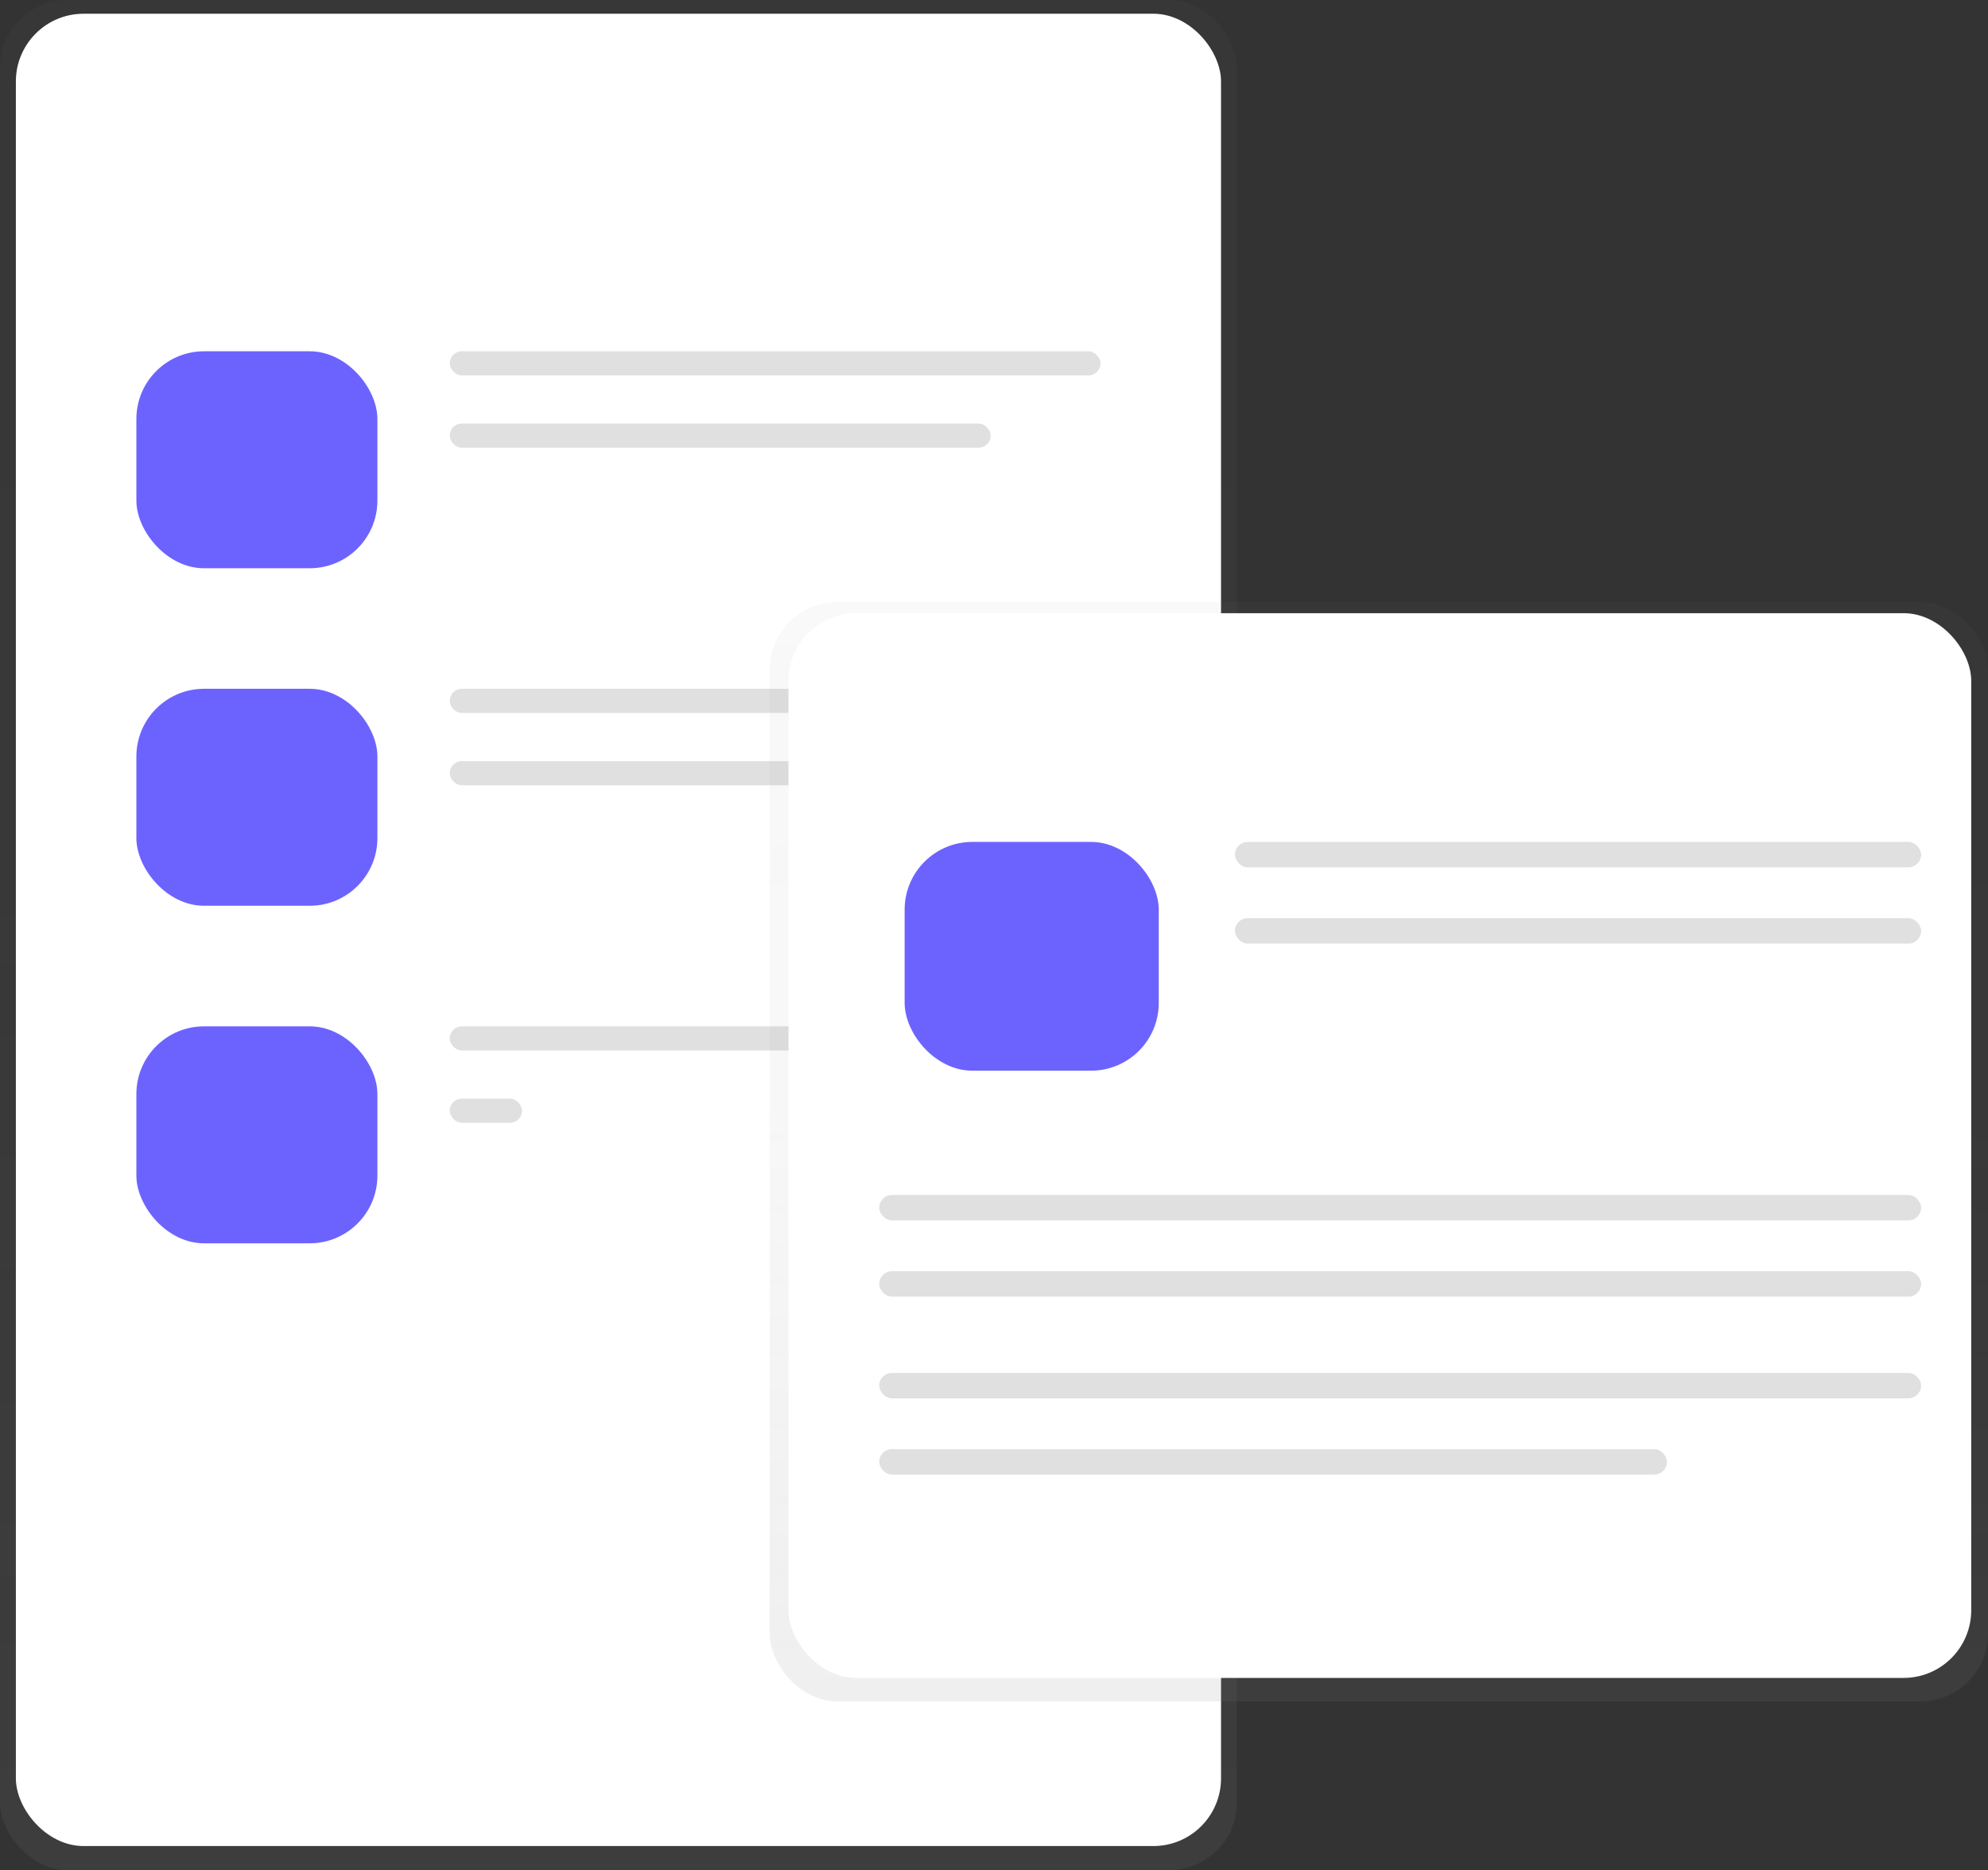 <svg xmlns="http://www.w3.org/2000/svg" viewBox="0 0 132.157 124.292"><rect x="0" y="0" width="132.157" height="124.292" fill="#333333" stroke="none"/><defs><style>.a{opacity:.5}.b{fill:url(#a)}.c{fill:#fff}.d{fill:#6c63ff}.e{fill:#e0e0e0}</style><linearGradient id="a" x1=".5" y1="1" x2=".5" gradientUnits="objectBoundingBox"><stop offset="0" stop-color="gray" stop-opacity=".251"/><stop offset=".54" stop-color="gray" stop-opacity=".122"/><stop offset="1" stop-color="gray" stop-opacity=".102"/></linearGradient></defs><g class="a"><rect class="b" width="82.223" height="124.292" rx="4.5"/></g><rect class="c" width="80.116" height="121.776" rx="4.5" transform="translate(1.055 .913)"/><rect class="d" width="16.023" height="14.421" rx="4.5" transform="translate(9.066 23.346)"/><rect class="e" width="43.263" height="1.603" rx=".801" transform="translate(29.896 23.346)"/><rect class="e" width="35.964" height="1.603" rx=".801" transform="translate(29.896 28.152)"/><rect class="d" width="16.023" height="14.421" rx="4.5" transform="translate(9.066 45.777)"/><rect class="e" width="43.263" height="1.603" rx=".801" transform="translate(29.896 45.777)"/><rect class="e" width="43.263" height="1.603" rx=".801" transform="translate(29.896 50.585)"/><rect class="d" width="16.023" height="14.421" rx="4.5" transform="translate(9.066 68.21)"/><rect class="e" width="43.263" height="1.603" rx=".801" transform="translate(29.896 68.21)"/><rect class="e" width="4.807" height="1.603" rx=".801" transform="translate(29.896 73.017)"/><g class="a" transform="translate(51.167 40.018)"><rect class="b" width="80.99" height="73.058" rx="4.5"/></g><rect class="c" width="78.625" height="70.763" rx="4.5" transform="translate(52.417 40.752)"/><rect class="d" width="16.893" height="15.204" rx="4.5" transform="translate(60.138 55.954)"/><rect class="e" width="45.612" height="1.69" rx=".845" transform="translate(82.098 55.954)"/><rect class="e" width="45.612" height="1.69" rx=".845" transform="translate(82.098 61.022)"/><rect class="e" width="69.262" height="1.69" rx=".845" transform="translate(58.448 79.418)"/><rect class="e" width="69.262" height="1.69" rx=".845" transform="translate(58.448 84.485)"/><rect class="e" width="69.262" height="1.69" rx=".845" transform="translate(58.448 91.243)"/><rect class="e" width="52.369" height="1.69" rx=".845" transform="translate(58.448 96.31)"/></svg>
